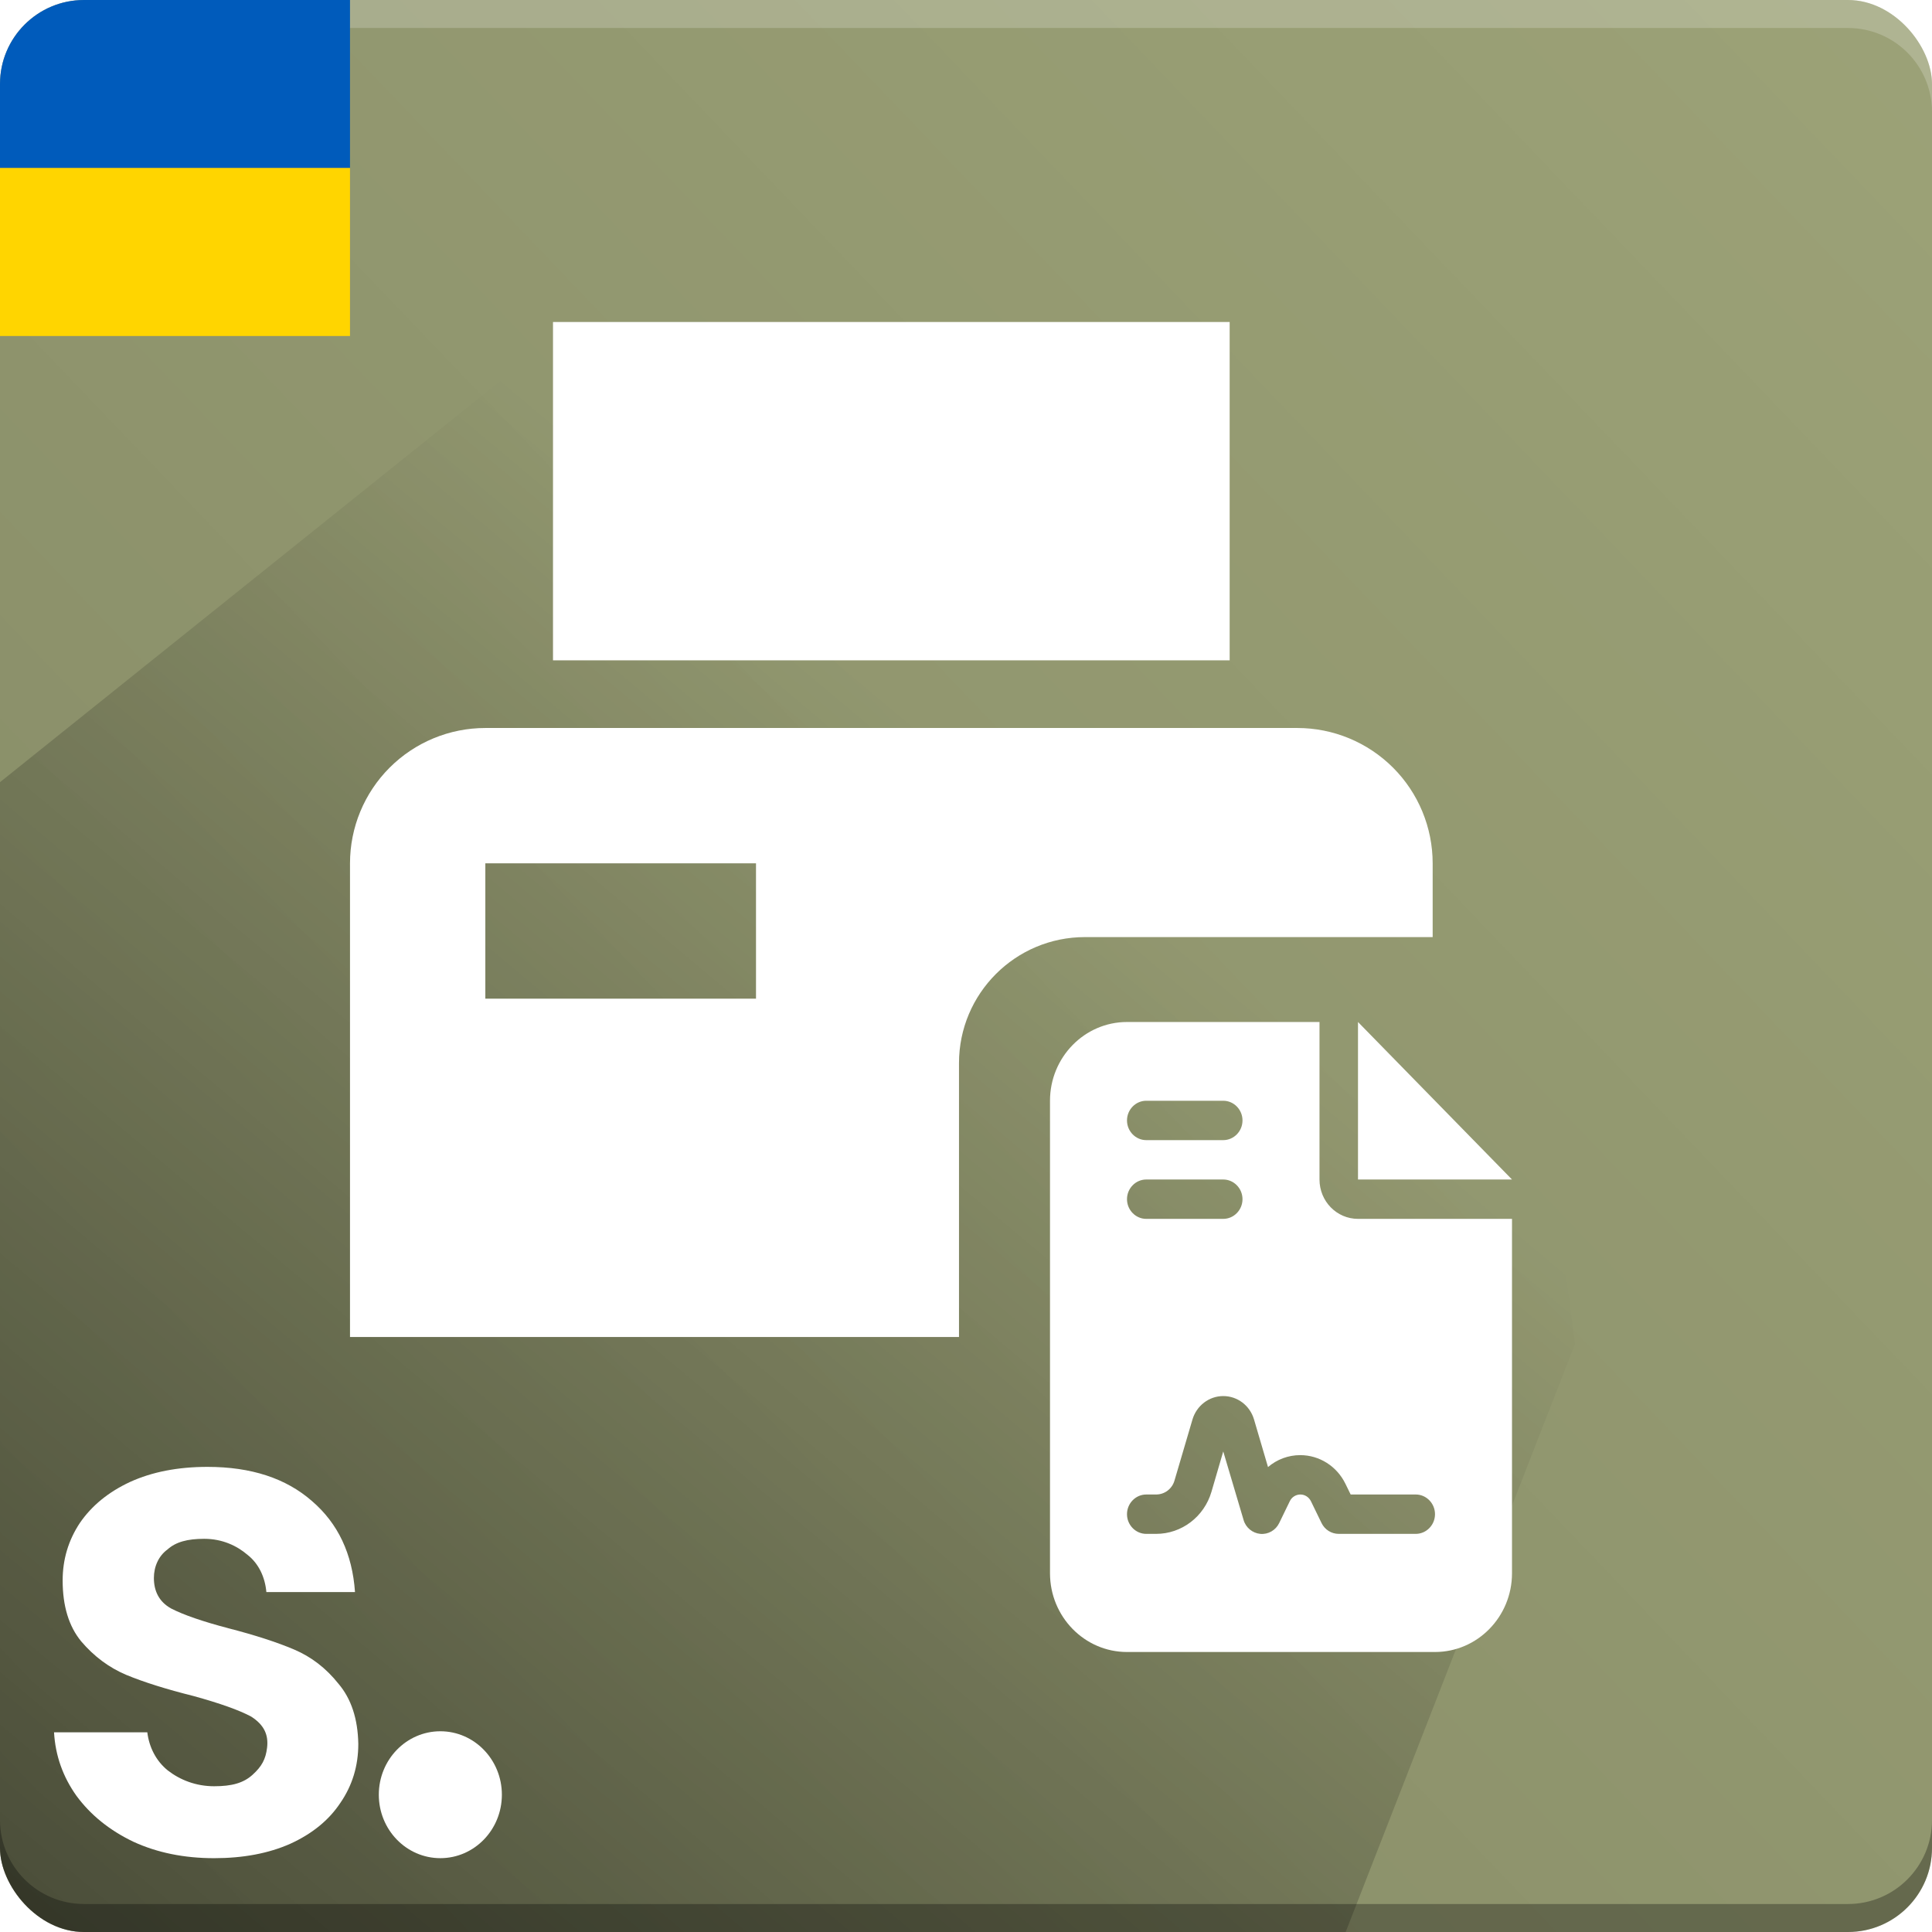 <svg width="138" height="138" viewBox="0 0 138 138" fill="none" xmlns="http://www.w3.org/2000/svg">
<g clip-path="url(#clip0_1316_2658)">
<rect width="138" height="138" fill="#9CA277"/>
<rect width="138" height="138" fill="url(#paint0_linear_1316_2658)" fill-opacity="0.15" style="mix-blend-mode:multiply"/>
<path style="mix-blend-mode:multiply" fill-rule="evenodd" clip-rule="evenodd" d="M0 130V132C0 135.314 2.686 138 6 138H132C135.314 138 138 135.314 138 132V130C138 133.314 135.314 136 132 136H6C2.686 136 0 133.314 0 130ZM6 0C3.101 0 0.681 2.057 0.122 4.791C0.681 2.057 3.101 7.62939e-06 6 7.62939e-06L132 0C135.314 7.62939e-06 138 2.686 138 6C138 2.686 135.314 0 132 0H6Z" fill="black" fill-opacity="0.3"/>
<g style="mix-blend-mode:screen">
<path fill-rule="evenodd" clip-rule="evenodd" d="M137.936 132.881C137.51 135.777 135.014 138 132 138L6 138L132 138C135.014 138 137.51 135.777 137.936 132.881ZM1.11232e-05 8C1.14067e-05 4.686 2.686 2 6 2L132 2C135.311 2 137.995 4.681 138 7.99L138 6C138 2.686 135.314 -2.39948e-07 132 -5.3594e-07L6 -1.17907e-05C2.686 -1.20867e-05 1.15778e-05 2.686 1.12943e-05 6L1.11232e-05 8Z" fill="white" fill-opacity="0.2" style="mix-blend-mode:multiply"/>
</g>
<rect x="-1" width="26" height="12" fill="#005BBB"/>
<rect x="-1" y="12" width="26" height="12" fill="#FFD500"/>
<path d="M-17 69.5L38.5 25L112.5 33L109 69.5L112.5 96L93 146L67.538 151.898H-11.819L-17 69.5Z" fill="url(#paint1_linear_1316_2658)"/>
<g filter="url(#filter0_d_1316_2658)">
<path d="M87.833 45.167H39.5V21H87.833V45.167ZM77.498 64.935C72.528 64.935 68.5 68.967 68.5 73.938C68.5 79.768 68.5 81.918 68.5 93.5H25V59.667C25 57.103 26.018 54.644 27.831 52.831C29.644 51.019 32.103 50 34.667 50H92.667C95.23 50 97.689 51.019 99.502 52.831C101.315 54.644 102.333 57.103 102.333 59.667V64.935C99.81 64.935 86.66 64.935 77.498 64.935ZM54 59.667H34.667V69.333H54V59.667Z" fill="white"/>
</g>
<g filter="url(#filter1_d_1316_2658)">
<path d="M80.5 71C77.466 71 75 73.522 75 76.625V110.375C75 113.478 77.466 116 80.5 116H102.5C105.534 116 108 113.478 108 110.375V85.062H97C95.479 85.062 94.25 83.806 94.25 82.25V71H80.5ZM97 71V82.25H108L97 71ZM81.875 76.625H87.375C88.131 76.625 88.75 77.258 88.75 78.031C88.75 78.805 88.131 79.438 87.375 79.438H81.875C81.119 79.438 80.5 78.805 80.5 78.031C80.5 77.258 81.119 76.625 81.875 76.625ZM81.875 82.25H87.375C88.131 82.25 88.75 82.883 88.75 83.656C88.75 84.43 88.131 85.062 87.375 85.062H81.875C81.119 85.062 80.5 84.43 80.5 83.656C80.5 82.883 81.119 82.25 81.875 82.25ZM86.533 104.557C86.009 106.341 84.402 107.562 82.58 107.562H81.875C81.119 107.562 80.5 106.93 80.5 106.156C80.5 105.383 81.119 104.75 81.875 104.75H82.58C83.19 104.75 83.723 104.346 83.894 103.748L85.175 99.397C85.467 98.404 86.361 97.719 87.375 97.719C88.389 97.719 89.283 98.395 89.575 99.397L90.572 102.79C91.208 102.245 92.016 101.938 92.875 101.938C94.241 101.938 95.487 102.729 96.098 103.977L96.476 104.75H101.125C101.881 104.75 102.5 105.383 102.5 106.156C102.5 106.93 101.881 107.562 101.125 107.562H95.625C95.101 107.562 94.628 107.264 94.396 106.789L93.64 105.233C93.494 104.935 93.202 104.75 92.884 104.75C92.566 104.75 92.265 104.935 92.127 105.233L91.371 106.789C91.122 107.308 90.581 107.615 90.022 107.562C89.463 107.51 88.982 107.114 88.827 106.569L87.375 101.674L86.533 104.557Z" fill="white"/>
</g>
<path d="M15.294 132.727C13.152 132.727 11.23 132.336 9.53 131.554C7.829 130.74 6.475 129.648 5.467 128.28C4.49 126.912 3.955 125.397 3.86 123.736H10.522C10.648 124.778 11.135 125.775 11.985 126.459C12.867 127.143 14.002 127.589 15.294 127.589C16.553 127.589 17.389 127.363 18.044 126.767C18.7 126.171 18.978 125.657 19.077 124.835C19.186 123.931 18.878 123.212 17.939 122.612C17.089 122.156 15.719 121.667 13.829 121.146C11.876 120.658 10.27 120.153 9.01 119.631C7.782 119.11 6.711 118.312 5.797 117.237C4.915 116.162 4.475 114.713 4.475 112.888C4.475 111.39 4.884 110.022 5.703 108.784C6.553 107.546 7.75 106.569 9.293 105.852C10.868 105.135 12.711 104.777 14.821 104.777C17.939 104.777 20.427 105.591 22.286 107.22C24.144 108.816 25.168 110.983 25.357 113.719H19.026C18.931 112.644 18.474 111.685 17.687 111.066C16.931 110.414 15.879 109.915 14.588 109.915C13.391 109.915 12.563 110.137 11.965 110.675C11.335 111.131 10.992 111.895 10.992 112.71C10.992 113.622 11.341 114.403 12.223 114.892C13.105 115.348 14.475 115.82 16.333 116.309C18.223 116.797 19.782 117.302 21.01 117.824C22.238 118.345 23.294 119.159 24.176 120.267C25.089 121.342 25.561 122.775 25.593 124.567C25.593 126.13 25.168 127.531 24.317 128.769C23.498 130.007 22.302 130.984 20.727 131.701C19.183 132.385 17.372 132.727 15.294 132.727Z" fill="white"/>
<ellipse cx="31.453" cy="128.194" rx="4.395" ry="4.532" fill="white"/>
</g>
<defs>
<filter id="filter0_d_1316_2658" x="25" y="21" width="77.334" height="74.5" filterUnits="userSpaceOnUse" color-interpolation-filters="sRGB">
<feFlood flood-opacity="0" result="BackgroundImageFix"/>
<feColorMatrix in="SourceAlpha" type="matrix" values="0 0 0 0 0 0 0 0 0 0 0 0 0 0 0 0 0 0 127 0" result="hardAlpha"/>
<feOffset dy="2"/>
<feComposite in2="hardAlpha" operator="out"/>
<feColorMatrix type="matrix" values="0 0 0 0 0 0 0 0 0 0 0 0 0 0 0 0 0 0 0.5 0"/>
<feBlend mode="normal" in2="BackgroundImageFix" result="effect1_dropShadow_1316_2658"/>
<feBlend mode="normal" in="SourceGraphic" in2="effect1_dropShadow_1316_2658" result="shape"/>
</filter>
<filter id="filter1_d_1316_2658" x="75" y="71" width="33" height="47" filterUnits="userSpaceOnUse" color-interpolation-filters="sRGB">
<feFlood flood-opacity="0" result="BackgroundImageFix"/>
<feColorMatrix in="SourceAlpha" type="matrix" values="0 0 0 0 0 0 0 0 0 0 0 0 0 0 0 0 0 0 127 0" result="hardAlpha"/>
<feOffset dy="2"/>
<feComposite in2="hardAlpha" operator="out"/>
<feColorMatrix type="matrix" values="0 0 0 0 0 0 0 0 0 0 0 0 0 0 0 0 0 0 0.5 0"/>
<feBlend mode="normal" in2="BackgroundImageFix" result="effect1_dropShadow_1316_2658"/>
<feBlend mode="normal" in="SourceGraphic" in2="effect1_dropShadow_1316_2658" result="shape"/>
</filter>
<linearGradient id="paint0_linear_1316_2658" x1="-2.57045e-07" y1="138" x2="140.965" y2="3.098" gradientUnits="userSpaceOnUse">
<stop/>
<stop offset="1" stop-opacity="0"/>
</linearGradient>
<linearGradient id="paint1_linear_1316_2658" x1="-3.776" y1="152.434" x2="74.509" y2="59.136" gradientUnits="userSpaceOnUse">
<stop stop-opacity="0.5"/>
<stop offset="1" stop-opacity="0"/>
</linearGradient>
<clipPath id="clip0_1316_2658">
<rect width="138" height="138" rx="6" fill="white"/>
</clipPath>
</defs>
</svg>
